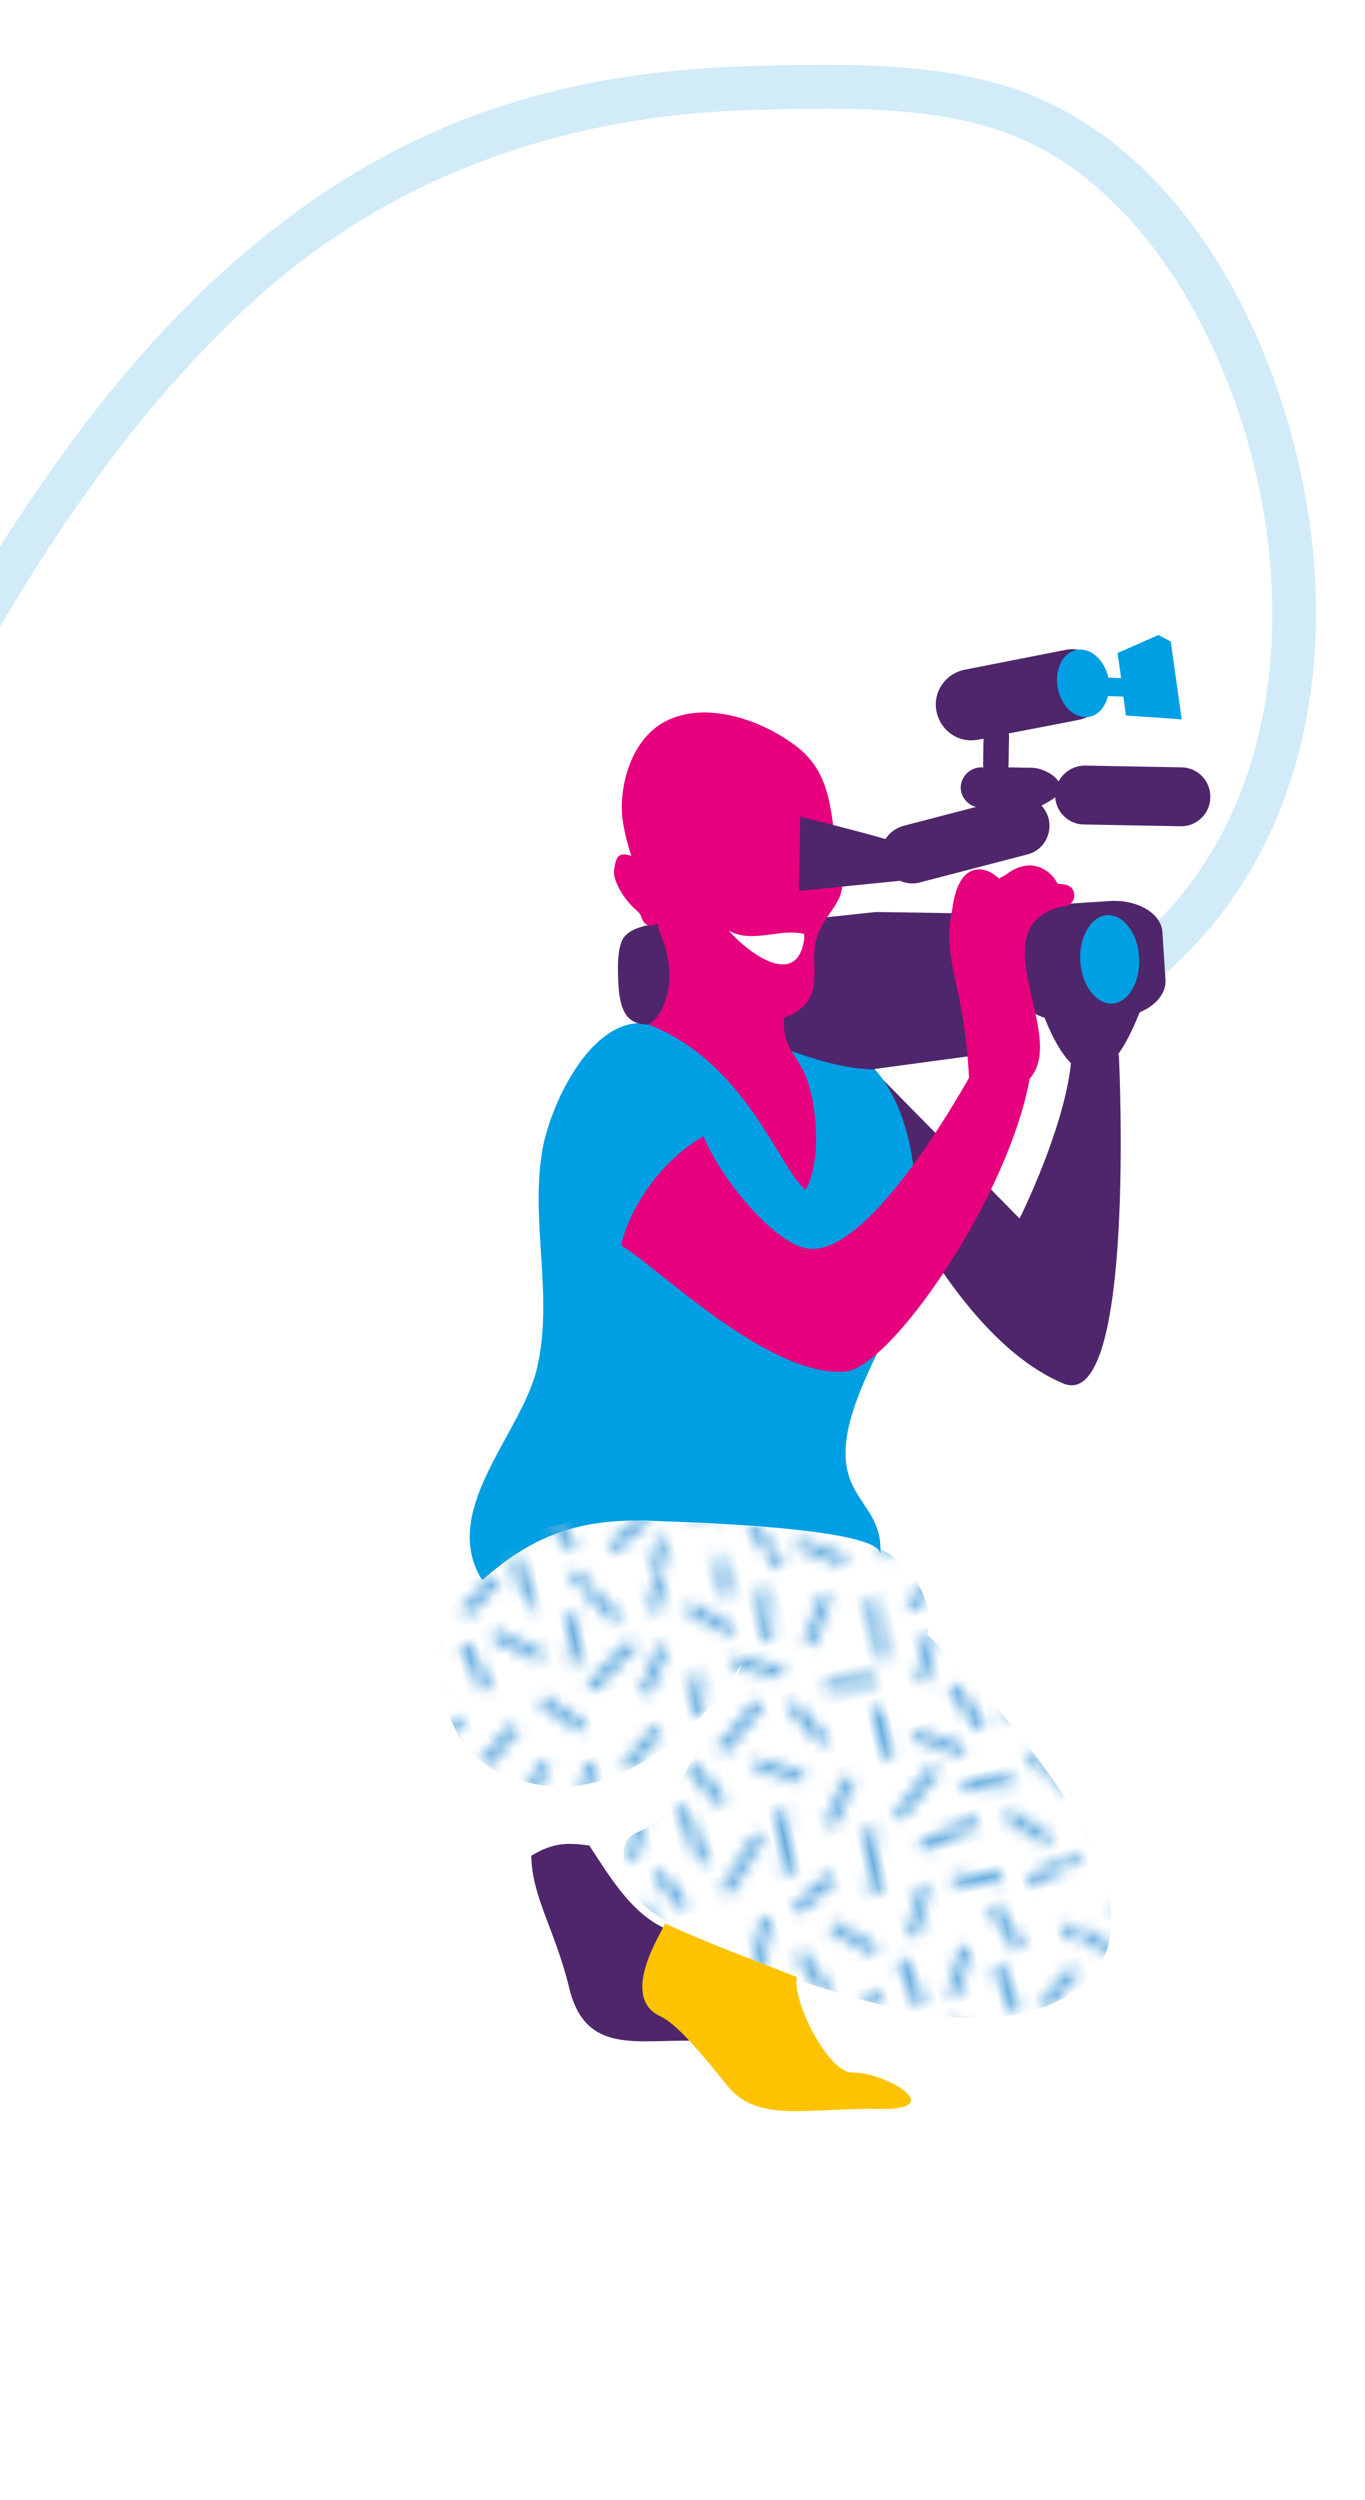 <?xml version="1.0" encoding="utf-8"?>
<!-- Generator: Adobe Illustrator 22.0.0, SVG Export Plug-In . SVG Version: 6.00 Build 0)  -->
<svg version="1.1" id="Layer_5" xmlns="http://www.w3.org/2000/svg" xmlns:xlink="http://www.w3.org/1999/xlink" x="0px" y="0px"
	 viewBox="0 0 310.6 568.5" style="enable-background:new 0 0 310.6 568.5;" xml:space="preserve">
<style type="text/css">
	.st0{fill:none;}
	.st1{clip-path:url(#SVGID_2_);fill:none;stroke:#64ACE0;}
	.st2{opacity:0.23;}
	.st3{clip-path:url(#SVGID_4_);fill:#36A9E1;}
	.st4{fill:#4F266B;}
	.st5{fill:#009FE3;}
	.st6{fill:#EA504C;}
	.st7{fill:#E6007E;}
	.st8{fill:#FFFFFF;}
	.st9{fill:url(#SVGID_5_);}
	.st10{fill:#FDC300;}
</style>
<pattern  y="568.5" width="57.6" height="57.6" patternUnits="userSpaceOnUse" id="Unnamed_Pattern_2" viewBox="3.5 -61.1 57.6 57.6" style="overflow:visible;">
	<g>
		<rect x="3.5" y="-61.1" class="st0" width="57.6" height="57.6"/>
		<g>
			<defs>
				<rect id="SVGID_1_" x="3.5" y="-61.1" width="57.6" height="57.6"/>
			</defs>
			<clipPath id="SVGID_2_">
				<use xlink:href="#SVGID_1_"  style="overflow:visible;"/>
			</clipPath>
			<line class="st1" x1="29.3" y1="-35.3" x2="27.1" y2="-39"/>
			<line class="st1" x1="26.8" y1="-28.5" x2="28.5" y2="-31.7"/>
			<line class="st1" x1="25.3" y1="-30.9" x2="25.5" y2="-35.7"/>
			<line class="st1" x1="34.3" y1="-47.7" x2="35.1" y2="-51.9"/>
			<line class="st1" x1="21" y1="-42.2" x2="20.2" y2="-46.4"/>
			<line class="st1" x1="13.4" y1="-42.7" x2="16.7" y2="-45.4"/>
			<line class="st1" x1="2.1" y1="-40.1" x2="5.4" y2="-42.8"/>
			<line class="st1" x1="21" y1="-37" x2="24.3" y2="-39.7"/>
			<line class="st1" x1="25.2" y1="-46.9" x2="23.7" y2="-42.9"/>
			<line class="st1" x1="13" y1="-45.6" x2="8.8" y2="-49.1"/>
			<line class="st1" x1="18.6" y1="-34.8" x2="22.8" y2="-33.7"/>
			<line class="st1" x1="27.3" y1="-54.4" x2="30.8" y2="-51.9"/>
			<line class="st1" x1="18.6" y1="-56.3" x2="20.8" y2="-52.7"/>
			<line class="st1" x1="37.3" y1="-37.7" x2="39" y2="-41.6"/>
			<line class="st1" x1="45.3" y1="-28.4" x2="44.7" y2="-34.1"/>
			<line class="st1" x1="34.1" y1="-42.4" x2="32" y2="-46.2"/>
			<line class="st1" x1="43.2" y1="-42.3" x2="39.9" y2="-45"/>
			<line class="st1" x1="42.1" y1="-55.6" x2="45.4" y2="-58.3"/>
			<line class="st1" x1="40.4" y1="-36" x2="43.7" y2="-38.7"/>
			<line class="st1" x1="33.6" y1="-38.1" x2="35.1" y2="-34.1"/>
			<line class="st1" x1="37.8" y1="-34" x2="41.4" y2="-31.8"/>
			<line class="st1" x1="13.5" y1="-51.5" x2="16" y2="-48"/>
			<line class="st1" x1="44.5" y1="-23.9" x2="42.1" y2="-27.5"/>
			<line class="st1" x1="17.5" y1="-41.4" x2="15.8" y2="-36.2"/>
			<line class="st1" x1="16.7" y1="-20.7" x2="19.4" y2="-17.4"/>
			<line class="st1" x1="38.2" y1="-25.4" x2="37.8" y2="-30.9"/>
			<line class="st1" x1="25" y1="-26.9" x2="26.9" y2="-22.3"/>
			<line class="st1" x1="29.2" y1="-45.6" x2="27.8" y2="-49.6"/>
			<line class="st1" x1="35.2" y1="-45.2" x2="38.5" y2="-47.9"/>
			<line class="st1" x1="19.9" y1="-25.5" x2="22.5" y2="-30.1"/>
			<line class="st1" x1="28.7" y1="-58.7" x2="32.3" y2="-56.4"/>
			<line class="st1" x1="18.5" y1="-32.5" x2="14.4" y2="-31.4"/>
			<line class="st1" x1="17.9" y1="-23.9" x2="16.3" y2="-26.9"/>
			<line class="st1" x1="49.3" y1="-9.4" x2="49.5" y2="-14.5"/>
			<line class="st1" x1="34" y1="-6.9" x2="37.3" y2="-9.6"/>
			<line class="st1" x1="28.8" y1="-8.9" x2="24.5" y2="-11.9"/>
			<line class="st1" x1="17.3" y1="-5.8" x2="21" y2="-8.4"/>
			<line class="st1" x1="31.4" y1="-20.1" x2="33.5" y2="-23.7"/>
			<line class="st1" x1="33.5" y1="-12.6" x2="33" y2="-16"/>
			<line class="st1" x1="36.8" y1="-12.2" x2="40.8" y2="-13.9"/>
			<line class="st1" x1="29" y1="-13.3" x2="31.2" y2="-9.7"/>
			<line class="st1" x1="51.8" y1="-24.6" x2="47.9" y2="-28"/>
			<line class="st1" x1="21.3" y1="-23.1" x2="23.2" y2="-18.2"/>
			<line class="st1" x1="20.2" y1="-12.1" x2="23.2" y2="-15.1"/>
			<line class="st1" x1="45.7" y1="-8.3" x2="43.5" y2="-12.1"/>
			<line class="st1" x1="48" y1="-18.6" x2="48.1" y2="-22.9"/>
			<line class="st1" x1="44.1" y1="-15.9" x2="48.4" y2="-16.1"/>
			<line class="st1" x1="29.4" y1="-16.5" x2="26.1" y2="-19.2"/>
			<line class="st1" x1="48.8" y1="-34.2" x2="47.1" y2="-38.2"/>
			<line class="st1" x1="53.6" y1="-42.1" x2="54.3" y2="-46.3"/>
			<line class="st1" x1="54.2" y1="-37.1" x2="55.8" y2="-41.1"/>
			<line class="st1" x1="54.3" y1="-50.2" x2="51" y2="-53"/>
			<line class="st1" x1="56.1" y1="-53.8" x2="58.3" y2="-50.1"/>
			<line class="st1" x1="47" y1="-48.8" x2="48" y2="-53.9"/>
			<line class="st1" x1="58.1" y1="-26.9" x2="53.9" y2="-26.6"/>
			<line class="st1" x1="59.9" y1="-43.8" x2="56.6" y2="-46.5"/>
			<line class="st1" x1="51.2" y1="-40" x2="49.4" y2="-43.9"/>
			<line class="st1" x1="57" y1="-29.7" x2="60.1" y2="-32.6"/>
			<line class="st1" x1="11.3" y1="-8.9" x2="8.6" y2="-11.9"/>
			<line class="st1" x1="17.5" y1="-13.8" x2="14.2" y2="-16.5"/>
			<line class="st1" x1="14.7" y1="-6.1" x2="15.9" y2="-10.2"/>
			<line class="st1" x1="51.3" y1="-34.3" x2="55.5" y2="-34.8"/>
			<line class="st1" x1="10.3" y1="-51.4" x2="8.6" y2="-55.3"/>
			<line class="st1" x1="11.8" y1="-56.5" x2="8.5" y2="-59.2"/>
			<line class="st1" x1="9.7" y1="-33.5" x2="12.9" y2="-36.2"/>
			<line class="st1" x1="52.5" y1="-10.7" x2="56.1" y2="-8.4"/>
			<line class="st1" x1="53.7" y1="-13.2" x2="52.3" y2="-17.2"/>
			<line class="st1" x1="2.9" y1="-49.8" x2="6.2" y2="-52.5"/>
			<line class="st1" x1="0.1" y1="-35.7" x2="4.2" y2="-34.5"/>
			<line class="st1" x1="2.4" y1="-25" x2="4.5" y2="-28.6"/>
			<line class="st1" x1="4" y1="-18" x2="8.2" y2="-17"/>
			<line class="st1" x1="6" y1="-32.5" x2="8.2" y2="-28.8"/>
			<line class="st1" x1="9.1" y1="-21.9" x2="5.8" y2="-24.6"/>
			<line class="st1" x1="10.9" y1="-18.5" x2="13" y2="-22.1"/>
			<line class="st1" x1="9.3" y1="-24.6" x2="12" y2="-29.2"/>
			<line class="st1" x1="7.5" y1="-35.9" x2="6.7" y2="-40.1"/>
			<line class="st1" x1="13" y1="-39.1" x2="9" y2="-42.2"/>
			<line class="st1" x1="15" y1="-53.5" x2="15.3" y2="-57.7"/>
			<line class="st1" x1="4.9" y1="-55.1" x2="1.6" y2="-57.9"/>
			<line class="st1" x1="38.3" y1="-16.1" x2="34.3" y2="-19.4"/>
			<line class="st1" x1="40.9" y1="-16.8" x2="43.1" y2="-20.5"/>
			<line class="st1" x1="36.8" y1="-21.1" x2="40.7" y2="-23"/>
			<line class="st1" x1="32" y1="-40.4" x2="28.7" y2="-43.1"/>
			<line class="st1" x1="23.7" y1="-48.2" x2="19.7" y2="-49.8"/>
			<line class="st1" x1="23.5" y1="-53.6" x2="25.5" y2="-57.9"/>
			<line class="st1" x1="39.8" y1="-50.9" x2="43.8" y2="-52.4"/>
			<line class="st1" x1="40.5" y1="-6.6" x2="40.1" y2="-11"/>
			<line class="st1" x1="44.4" y1="-45.2" x2="43.3" y2="-49.3"/>
			<line class="st1" x1="39.7" y1="-53.2" x2="35.6" y2="-54.5"/>
			<line class="st1" x1="36" y1="-27.1" x2="32.2" y2="-31.3"/>
			<line class="st1" x1="53.5" y1="-54.9" x2="55.2" y2="-58.8"/>
			<line class="st1" x1="59.7" y1="-40.1" x2="63" y2="-42.8"/>
			<line class="st1" x1="60.5" y1="-49.8" x2="63.8" y2="-52.5"/>
			<line class="st1" x1="57.7" y1="-35.7" x2="61.8" y2="-34.5"/>
			<line class="st1" x1="60" y1="-25" x2="62.1" y2="-28.6"/>
			<line class="st1" x1="62.5" y1="-55.1" x2="59.2" y2="-57.9"/>
			<line class="st1" x1="54.7" y1="-18.1" x2="56.4" y2="-22"/>
			<line class="st1" x1="63.8" y1="-46.5" x2="59.7" y2="-47.4"/>
			<line class="st1" x1="6.2" y1="-46.5" x2="2.1" y2="-47.4"/>
			<line class="st1" x1="54.4" y1="-29.7" x2="49.3" y2="-30.9"/>
			<line class="st1" x1="9.6" y1="-14.8" x2="13.1" y2="-12.3"/>
			<line class="st1" x1="48.6" y1="-46" x2="51.6" y2="-49"/>
			<line class="st1" x1="56.6" y1="-12.2" x2="58.6" y2="-16"/>
			<line class="st1" x1="5" y1="-21.5" x2="0.7" y2="-21.1"/>
			<line class="st1" x1="62.6" y1="-21.5" x2="58.3" y2="-21.1"/>
			<line class="st1" x1="29.9" y1="-23.4" x2="31" y2="-28.4"/>
			<line class="st1" x1="45.7" y1="-40" x2="46.5" y2="-44.1"/>
			<line class="st1" x1="50.7" y1="-21.5" x2="54.5" y2="-23.6"/>
			<line class="st1" x1="38.5" y1="-57.9" x2="35.5" y2="-56.9"/>
			<line class="st1" x1="24.2" y1="-5.4" x2="23.7" y2="-9.6"/>
			<line class="st1" x1="5.5" y1="-9.1" x2="6.5" y2="-14.4"/>
			<line class="st1" x1="59.8" y1="-11.6" x2="61.3" y2="-7.6"/>
			<line class="st1" x1="2.2" y1="-11.6" x2="3.7" y2="-7.6"/>
			<line class="st1" x1="51.3" y1="-56.3" x2="49.5" y2="-60.1"/>
			<line class="st1" x1="47.9" y1="-63.3" x2="44.2" y2="-61.1"/>
			<line class="st1" x1="33" y1="-58.7" x2="31.2" y2="-64.2"/>
			<line class="st1" x1="25" y1="-60" x2="28" y2="-64.2"/>
			<line class="st1" x1="54.5" y1="-60.9" x2="51.2" y2="-63.6"/>
			<line class="st1" x1="12.1" y1="-59.4" x2="11.1" y2="-63.5"/>
			<line class="st1" x1="18.5" y1="-59.1" x2="15.3" y2="-61.5"/>
			<line class="st1" x1="5.1" y1="-58.9" x2="5.9" y2="-63.1"/>
			<line class="st1" x1="57.5" y1="-63.9" x2="59.7" y2="-60.3"/>
			<line class="st1" x1="37.5" y1="-64.2" x2="37.5" y2="-61"/>
			<line class="st1" x1="20.4" y1="-57.7" x2="21.1" y2="-61.9"/>
			<line class="st1" x1="40.7" y1="-59.3" x2="42.5" y2="-62.6"/>
			<line class="st1" x1="47.9" y1="-5.7" x2="44.2" y2="-3.5"/>
			<line class="st1" x1="33" y1="-1.1" x2="31.2" y2="-6.6"/>
			<line class="st1" x1="25" y1="-2.4" x2="28" y2="-6.6"/>
			<line class="st1" x1="54.5" y1="-3.3" x2="51.2" y2="-6"/>
			<line class="st1" x1="12.1" y1="-1.8" x2="11.1" y2="-5.9"/>
			<line class="st1" x1="18.5" y1="-1.5" x2="15.3" y2="-3.9"/>
			<line class="st1" x1="5.1" y1="-1.4" x2="5.9" y2="-5.5"/>
			<line class="st1" x1="57.5" y1="-6.3" x2="59.7" y2="-2.7"/>
			<line class="st1" x1="37.5" y1="-6.6" x2="37.5" y2="-3.4"/>
			<line class="st1" x1="20.4" y1="-0.1" x2="21.1" y2="-4.3"/>
			<line class="st1" x1="40.7" y1="-1.7" x2="42.5" y2="-5"/>
		</g>
	</g>
</pattern>
<g class="st2">
	<g>
		<defs>
			<rect id="SVGID_3_" x="-1657.7" y="14.7" width="1957.2" height="3798.8"/>
		</defs>
		<clipPath id="SVGID_4_">
			<use xlink:href="#SVGID_3_"  style="overflow:visible;"/>
		</clipPath>
		<path class="st3" d="M260,225.6c34-25.9,44.1-68.5,37.6-109.4c-5.9-37-26.2-79.7-63-94.6c-19.1-7.7-42.8-7.1-63.1-6.6
			c-19.1,0.5-38.4,3-56.7,8.9c-38.7,12.3-69.5,38.9-94,70.6C5,115-8.5,137.2-20.8,160c-13.6,25.1-28.2,51.3-36.9,78.6
			C-74.5,291.4-73,348.4-86,402.1c-14,57.7-60,100.5-116.8,115.8c-50.1,13.5-102.9,9.7-153.5,20.5
			C-471.8,562.9-541,676.9-576.8,780.8c-46.5,135.1-52.3,286.9-23.6,426.3c28.8,140.2,95.8,266.8,145.2,400
			c52.3,141.2,78.9,291.1,87.5,441.1c4.4,76.2,4,152.8-1.3,228.9c-4.1,59.3-7.4,115.1,2.1,174.1c19.6,121.4,65.9,236.9,103.6,353.4
			c18.4,56.8,35.6,114.3,45.6,173.3c9.3,55.1,8.6,108.4-1.4,163.4c-16.5,90.9-53.6,179.1-123.1,242.1
			c-53.2,48.2-119.6,77-187.9,96.7c-55,15.9-112.5,24.5-166.3,44.2c-19,7-38.2,15.7-53.1,29.7c-13.4,12.7-15.8,27.5-24.3,42.7
			c-8.5,15.2-26.3,24.8-41.4,32.2c-23.7,11.8-49.3,19.9-74.7,27.1c-149,42.3-306.4,57.1-459.6,76.6c-67.4,8.6-135,16.7-201.9,28.3
			c-22.8,4-45.6,8.1-67.9,14.6c-11,3.2-26.6,6.9-34.6,16c-6,6.8-5.1,14.6,1.6,20.6c4.8,4.3,11.9-2.8,7.1-7.1
			c-6-5.4-0.5-8.2,6.6-11.9c14.8-7.7,32.4-11,48.6-14.6c58.9-12.9,119.2-20.2,179-28c151.8-19.8,304.9-35.5,454.7-67.9
			c52.6-11.4,109-23.6,156.3-50.5c13.5-7.7,27.8-17.5,35.4-31.5c8.4-15.4,10.5-29.6,24.6-41.9c35.1-30.6,89.7-38.5,133.4-49
			c61.3-14.7,122.8-30.1,179.7-58c64.9-31.8,120.1-79.8,157.7-141.9c48.5-80.1,73.9-183.4,68-276.8c-7-112.6-49-221.5-84.7-327.4
			c-36.8-109.2-78.1-223.6-78.9-340.3c-0.2-31.8,4-63.5,6.1-95.3c2.4-36.9,3.6-74,3.8-111c0.3-74.9-4-149.9-13.1-224.3
			c-17-139.8-52.9-274-106.8-404c-54-130.5-112.7-259.3-127.9-401.5c-15.1-141.7,1.5-296.8,69-424.1c28-52.9,66.5-104.2,119.1-134.6
			c46.5-27,99.8-28.3,151.9-33.2c47-4.4,93.8-13.7,131-44.8c41.8-34.9,55.6-79.6,63.2-131.5c4-27.4,6.9-55,11.7-82.3
			c5.1-28.8,14.5-53.8,27.3-80.1c22.9-47.1,49.2-96.2,88.8-131.6C90.7,39.2,129.7,26.1,171.5,25c20.9-0.5,46.4-1.5,65.3,8.7
			c19.8,10.7,33.5,31.1,41.8,51.4c17.8,43.4,16.4,101.3-23.7,131.9C249.9,220.8,254.9,229.5,260,225.6"/>
	</g>
</g>
<path class="st4" d="M134.1,419.7c5.2,7.9,10.3,16.6,19.1,19.6c0.7,0.4,1.4,0.7,2.1,1c-5.6,7.4-7.2,15.4,3,23.8
	c-13.4-0.4-25.1,3.3-28.8-12.1c-3.2-13.2-8.5-20.6-8.6-30C125.6,419.2,128.7,418.9,134.1,419.7"/>
<path class="st4" d="M261.4,224.4c-10.7,32.7-20.4,18.1-25.5,2c-3-9.5,4.7-14.3,12.7-15.6c6.9-1.1,23,5.7,12.4,12.9"/>
<path class="st4" d="M209.3,220.4c-0.1,4.7,3.6,8.6,8.3,8.6l31.2,0.6c4.7,0.1,8.6-3.6,8.6-8.3c0.1-4.7-3.6-8.6-8.3-8.6l-31.2-0.6
	C213.3,212,209.4,215.7,209.3,220.4"/>
<path class="st4" d="M254.6,240c0,0,4,81.6-12.7,74.6c-29.2-12.3-48.5-66.6-48.5-66.6l-4.7-14.9l43.3,44c0,0,14.7-29.4,11.4-43.6
	C240.1,219.2,254.6,240,254.6,240"/>
<path class="st5" d="M108.9,357.9c-7.9-15.3,9.7-32.1,13.2-46.4c4-16.4-1.5-33.4,1.3-49.9c1.6-9.6,10.6-30,23.4-28.9
	c15.4,1.4,41.9-1.8,52.8,11.1c10.2,12.1,10.8,36.6,5.8,51c-3.4,9.9-13.1,24.1-13,35.9c0.1,10.6,8.6,12.4,7.9,22.8
	c0.4-6.2-46-7.4-50.8-7.6c-16.1-0.8-27.4,2.4-39.7,13.4C109.4,358.8,109.1,358.4,108.9,357.9"/>
<path class="st4" d="M141.8,213.4c3.8-6.1,26.7-3.2,33.3-3.6c5.5-0.3,24.5-2.5,24.5-2.4l25.9,0.4l-0.6,31.8l-25.9,3.5v0.1
	c-0.1,0-0.3,0-0.4,0l-0.1,0v0c-15.4-0.5-28.7-10.6-43.8-10.4c-8.1,0.1-12.9,2.1-13.9-7.7C140.6,222.1,140.2,216,141.8,213.4"/>
<path class="st6" d="M177,193.4c-0.1,4.3,1.9,7.8,4.5,7.9c2.5,0,4.7-3.4,4.7-7.7c0.1-4.3-1.9-7.8-4.5-7.8
	C179.2,185.6,177.1,189.1,177,193.4"/>
<path class="st7" d="M170.6,230.7c-8.1-3.6-16.2-10.6-19.1-16.7c-3.4-7.2-9.8-21.7-10-29.7c-0.2-7.5,2.9-16.7,10-20.3
	c9.4-4.8,22.4-0.1,30.2,6.1c8.8,7.1,7,17.8,9.6,27.9c1.8,6.9-3.2,8.9-5.3,14.8c-2.2,6.1,1.9,12.6-4.5,17.1
	C177.9,232.4,174.2,232.3,170.6,230.7"/>
<path class="st5" d="M132.3,246.2c4.7-5.9,39,14.3,37.7,20.7c-8.8,4.8-18.9,25.2-21.4,35.4C113.8,281.4,126.5,253.5,132.3,246.2"/>
<path class="st7" d="M178.8,216.8c1.4,4.7-0.8,12.1-0.4,17c0.5,5,2.9,6.2,4.8,10.6c2.8,6.6,3.8,19.6,0.1,26.2
	c-6.1-5-13.5-28.9-35.7-37.6c3.9-2.5,6.1-9.7,3.7-17.8c-0.4-1.4-1.9-4.3-1.5-5.6c-0.3,0.6-1,0.9-1.7,0.9c-1.1-0.1-1.7-0.7-2-1.5
	c-0.4-1.1-0.4-1.2-1.3-2c-1.7-1.5-3.2-3.4-4.2-5.5c-0.6-1.4-1.1-2.5-0.8-4.1c0.1-0.7,0.4-2.4,1.1-2.8c2-1.2,5.3,1.5,6.8,2.6
	c2.3,1.7,4.8,4.7,3.7,7.7"/>
<path class="st8" d="M183,212.4c-5.6-1.4-11.8,2.3-17.2-0.8c4.3,5,15.6,13.5,17.2,1.9"/>
<path class="st4" d="M231.4,225.1c0.3,4.2,5.7,7.4,12,7l10.7-0.7c6.4-0.4,11.3-4.2,11.1-8.5l-0.7-11c-0.3-4.2-5.7-7.4-12-7
	l-10.7,0.7c-6,0.4-11.2,5.7-11.1,8.5L231.4,225.1z"/>
<path class="st4" d="M240.1,180.7c-0.1,3.7,2.9,6.8,6.6,6.8l21.9,0.4c3.7,0.1,6.8-2.9,6.8-6.6c0.1-3.7-2.9-6.8-6.6-6.8l-21.9-0.4
	C243.2,174.1,240.2,177,240.1,180.7 M182.1,185.7l-0.3,16.9l23-2.3c1.3,0.6,2.9,0.8,4.4,0.4l24.6-6.4c3.6-0.9,5.7-4.6,4.8-8.2
	c-0.3-1.1-0.9-2.1-1.6-2.9c1.4-0.8,4.4-2.2,4.4-3.9c0-2.5-4-4.7-6.6-4.7l-5.4-0.1c0.1-0.2,0.1-0.5,0.1-0.7l0.1-6.4
	c0-0.2,0-0.4-0.1-0.6l16-3.1c4.4-0.9,7.3-5.1,6.4-9.5c-0.9-4.4-5.1-7.3-9.5-6.4l-22.9,4.5c-4.4,0.9-7.3,5.1-6.4,9.5
	c0.9,4.4,5.1,7.3,9.5,6.4l1.2-0.2l-0.1,5.8c0,0.2,0,0.5,0.1,0.7l-0.5,0c-2.5,0-4.6,2-4.7,4.5c0,2.2,1.5,4,3.5,4.5l-16.5,4.3
	c-1.8,0.5-3.2,1.6-4.1,3C194.1,188.7,182.1,185.7,182.1,185.7"/>
<path class="st5" d="M245,147.8c3.1-0.6,6.3,2.2,7.2,6.3l2.9,0.1l-0.8-5.7l9.3-4.1l2.8,1.5l2.5,17.7l-12.7-0.9l-0.6-4.3l-3.5-0.1
	c-0.6,2.4-2.1,4.3-4.2,4.7c-3.2,0.6-6.4-2.3-7.2-6.5C239.9,152.3,241.8,148.4,245,147.8"/>
<path class="st5" d="M245.8,218.6c0.4,5.5,3.6,9.8,7.3,9.6c3.7-0.2,6.4-4.9,6.1-10.5c-0.3-5.5-3.6-9.8-7.3-9.6
	C248.2,208.4,245.5,213.1,245.8,218.6"/>
<pattern  id="SVGID_5_" xlink:href="#Unnamed_Pattern_2" patternTransform="matrix(2.615 -0.547 -0.547 -2.615 12948.69 6671.461)">
</pattern>
<path class="st9" d="M141,345.5c41.9,3.1,66.5-0.8,70.6,22.6c0.2,1.2-0.4,2.4-0.6,3.6c8.6,8.2,60.5,59.8,34.8,80.1
	c-15.9,12.5-41.3,5.8-58.6,0.3c-9.5-3-19.4-6.4-28.2-11.2c-8.3-4.5-18-8.1-17.1-19.5c0.3-4.3,2.4-4.1,6.1-6.2
	c5.3-3,6.7-10.5,9.8-15.7c4.1-6.8,8.2-13.7,11-21.2c-8.4,14.5-28.4,31.3-46.6,27.5c-14.5-3-19.9-10.4-22.1-24.5
	C97.4,362.5,116.7,343.7,141,345.5"/>
<path class="st10" d="M151.3,437.4c9.9,4.6,19.9,8.2,30,12.2c-0.2,1.4,0,2.4,0.1,3.1c1.3,7.2,8.1,18.7,12.4,18.6
	c7.4-0.2,22.5,8.6,6.2,8.3c-16.2-0.3-27.6,3.3-34.5-5.3c-6.9-8.6-11.8-14.2-15.3-15.8C140.5,453.9,151.3,438.4,151.3,437.4"/>
<path class="st7" d="M141.3,283.2c8.7,5.2,33.6,30.1,51.1,28.7c10.2-0.9,36.9-39.2,41.9-66.6l0,0c8.9-9.9-11.8-34.1,7.3-39.2
	c1.3,0.2,2.5-0.7,2.8-1.9c0.3-1.4-0.5-2.7-1.9-3c-0.6-0.1-1.1-0.2-1.7-0.2c0,0,0,0-0.1,0c-0.2-0.3-0.4-0.6-0.6-1
	c-1-1.4-2.9-3.1-5.7-3.2c-1.8,0-3.7,0.7-5.5,2.1c-0.3,0.2-0.9,0.5-1.6,0.9c-0.1-0.1-0.2-0.2-0.3-0.3c-0.9-0.7-2.1-1.7-4.1-1.8
	c-0.9,0-1.8,0.2-2.6,0.8c-0.8,0.5-1.4,1.3-1.9,2.2c-0.9,1.6-1.4,3.7-1.8,6.6c-2.3,11.5,2.7,15.6,3.9,37.8
	c-2.9,5.1-23.5,41.3-37,38.8c-7.9-1.5-20-16.7-23.4-25.5C151.6,263.2,143.8,273,141.3,283.2"/>
</svg>
